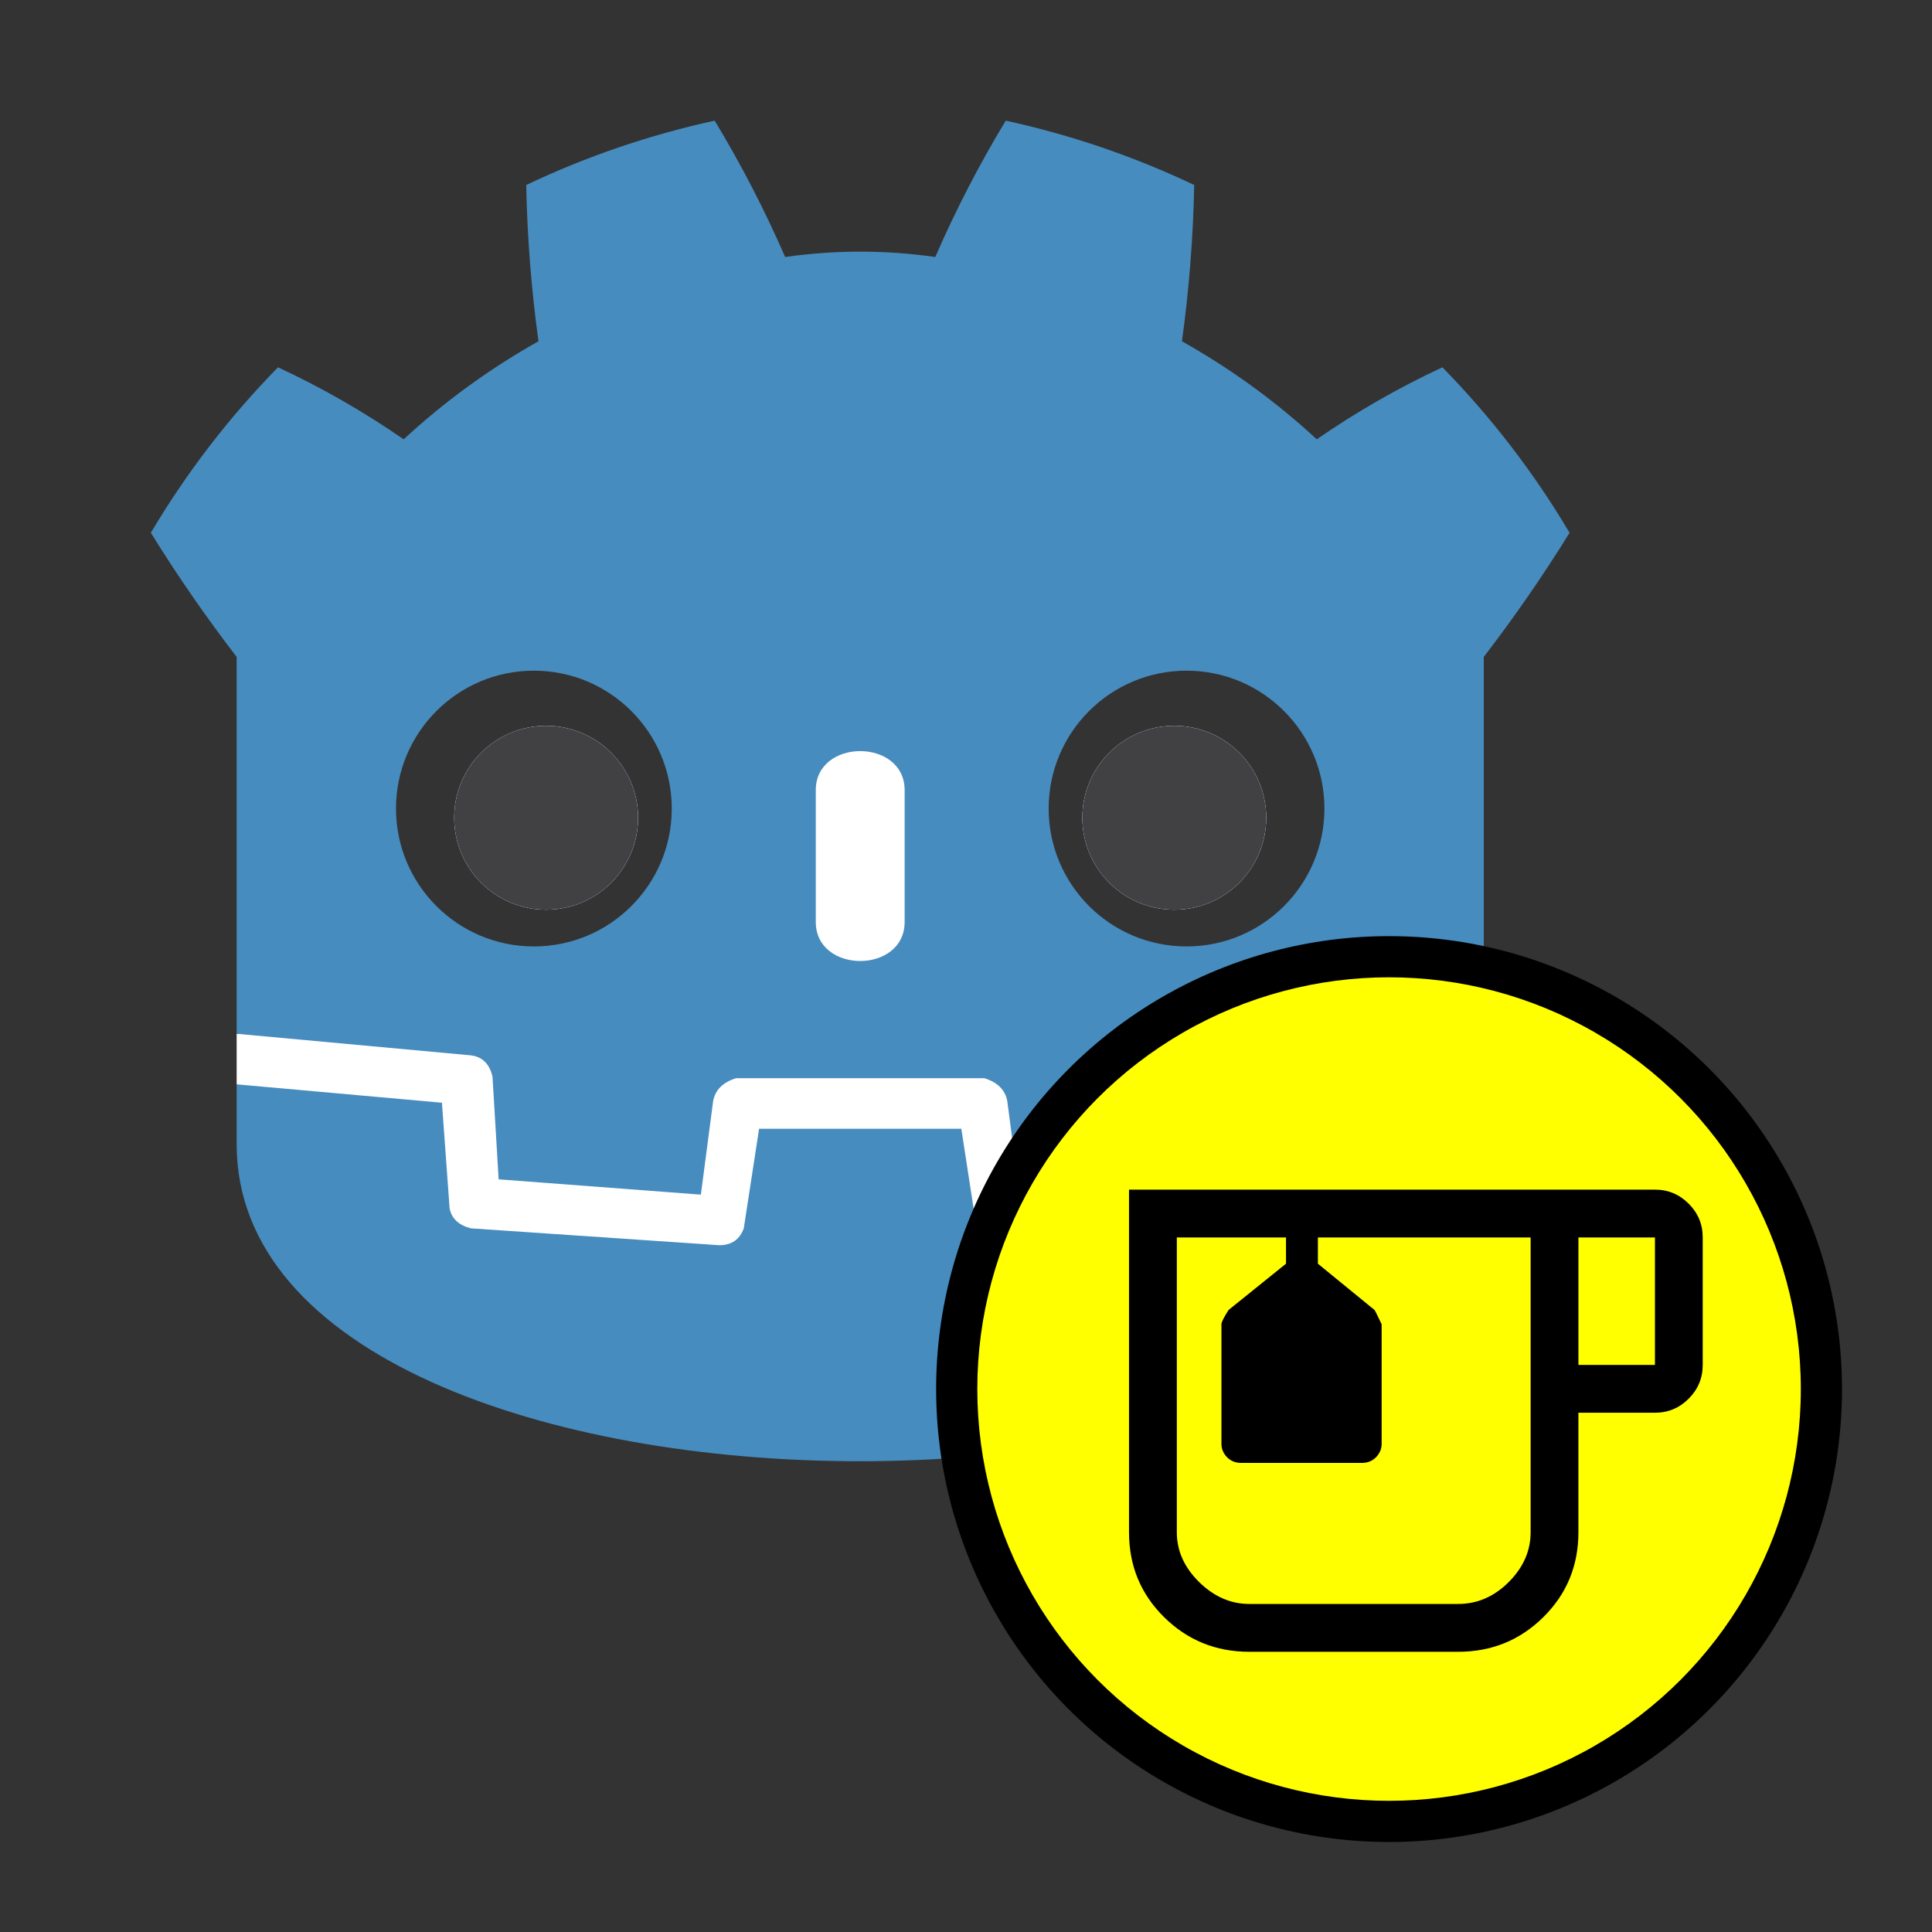 <?xml version="1.0" encoding="UTF-8" standalone="no"?>
<svg
   width="128"
   height="128"
   version="1.1"
   id="svg6"
   sodipodi:docname="icon.svg"
   inkscape:version="1.3.2 (091e20e, 2023-11-25, custom)"
   xmlns:inkscape="http://www.inkscape.org/namespaces/inkscape"
   xmlns:sodipodi="http://sodipodi.sourceforge.net/DTD/sodipodi-0.dtd"
   xmlns:xlink="http://www.w3.org/1999/xlink"
   xmlns="http://www.w3.org/2000/svg"
   xmlns:svg="http://www.w3.org/2000/svg">
  <rect width="100%" height="100%" fill="#333333" stroke="none"/>
  <defs
     id="defs6">
    <clipPath
       clipPathUnits="userSpaceOnUse"
       id="clipPath8">
      <use
         x="0"
         y="0"
         xlink:href="#g7"
         id="use8" />
    </clipPath>
    <clipPath
       clipPathUnits="userSpaceOnUse"
       id="clipPath2">
      <use
         x="0"
         y="0"
         xlink:href="#g1"
         id="use2" />
    </clipPath>
  </defs>
  <sodipodi:namedview
     id="namedview6"
     pagecolor="#ffffff"
     bordercolor="#000000"
     borderopacity="0.25"
     inkscape:showpageshadow="2"
     inkscape:pageopacity="0.0"
     inkscape:pagecheckerboard="0"
     inkscape:deskcolor="#d1d1d1"
     inkscape:zoom="4.2923591"
     inkscape:cx="58.010058"
     inkscape:cy="54.166018"
     inkscape:window-width="1920"
     inkscape:window-height="991"
     inkscape:window-x="-9"
     inkscape:window-y="-9"
     inkscape:window-maximized="1"
     inkscape:current-layer="svg6" />
  <g
     id="g2"
     clip-path="url(#clipPath2)"
     transform="matrix(1.005,0,0,1.005,-7.363,-12.206)">
    <g
       inkscape:label="Clip"
       id="g1">
      <g
         fill="#ffffff"
         transform="matrix(0.101,0,0,0.101,12.322,12.322)"
         id="g4"
         style="display:inline">
        <path
           d="m 105,673 v 33 q 407,354 814,0 v -33 z"
           id="path1" />
        <path
           fill="#478cbf"
           d="m 105,673 152,14 q 12,1 15,14 l 4,67 132,10 8,-61 q 2,-11 15,-15 h 162 q 13,4 15,15 l 8,61 132,-10 4,-67 q 3,-13 15,-14 L 919,673 V 427 q 30,-39 56,-81 -35,-59 -83,-108 -43,20 -82,47 -40,-37 -88,-64 7,-51 8,-102 -59,-28 -123,-42 -26,43 -46,89 -49,-7 -98,0 -20,-46 -46,-89 -64,14 -123,42 1,51 8,102 -48,27 -88,64 -39,-27 -82,-47 -48,49 -83,108 26,42 56,81 z m 0,33 v 39 c 0,276 813,276 814,0 v -39 l -134,12 -5,69 q -2,10 -14,13 l -162,11 q -12,0 -16,-11 L 578,735 H 446 l -10,65 q -4,11 -16,11 L 258,800 q -12,-3 -14,-13 l -5,-69 z"
           id="path2" />
        <path
           d="m 483,600 c 0,34 58,34 58,0 v -86 c 0,-34 -58,-34 -58,0 z"
           id="path3" />
        <circle
           cx="725"
           cy="526"
           r="90"
           id="circle3" />
        <circle
           cx="299"
           cy="526"
           r="90"
           id="circle4" />
      </g>
      <g
         fill="#414042"
         transform="matrix(0.101,0,0,0.101,12.322,12.322)"
         id="g6"
         style="display:inline">
        <circle
           cx="307"
           cy="532"
           r="60"
           id="circle5" />
        <circle
           cx="717"
           cy="532"
           r="60"
           id="circle6" />
      </g>
    </g>
  </g>
  <g
     id="g8"
     clip-path="url(#clipPath8)"
     transform="matrix(1.364,0,0,1.364,-17.091,-17.091)">
    <g
       inkscape:label="Clip"
       id="g7">
      <circle
         style="fill:#000000;stroke-width:1.109"
         id="path6-3"
         cx="80"
         cy="80"
         r="22" />
      <circle
         style="fill:#ffff00;stroke-width:1.008"
         id="path6"
         cx="80"
         cy="80"
         r="20" />
      <path
         id="path1-4"
         style="stroke-width:0.039"
         d="m 67.369,70.313 v 16.643 c 0,1.626 0.568,3 1.703,4.122 1.135,1.122 2.517,1.683 4.142,1.683 h 10.14 c 1.626,0 3.005,-0.561 4.14,-1.683 1.135,-1.122 1.703,-2.497 1.703,-4.122 v -5.806 h 3.716 c 0.639,0 1.185,-0.227 1.64,-0.682 0.455,-0.455 0.682,-1.002 0.682,-1.64 v -6.193 c 0,-0.639 -0.227,-1.185 -0.682,-1.64 -0.455,-0.455 -1.002,-0.682 -1.64,-0.682 z m 2.322,2.322 h 3.523 1.78 v 1.276 l -2.787,2.245 c -0.232,0.361 -0.349,0.593 -0.349,0.697 v 5.806 c 0,0.248 0.091,0.465 0.272,0.651 0.181,0.186 0.413,0.278 0.697,0.278 h 5.843 c 0.284,0 0.516,-0.093 0.697,-0.278 0.181,-0.186 0.272,-0.403 0.272,-0.651 V 76.853 C 79.433,76.414 79.316,76.182 79.29,76.156 l -2.747,-2.245 v -1.276 h 10.333 v 14.32 c 0,0.903 -0.354,1.71 -1.064,2.419 -0.71,0.71 -1.529,1.064 -2.459,1.064 H 73.214 c -0.903,0 -1.717,-0.354 -2.439,-1.064 -0.722,-0.71 -1.084,-1.516 -1.084,-2.419 z m 19.507,0 h 3.716 V 78.827 h -3.716 z" />
    </g>
  </g>
</svg>

